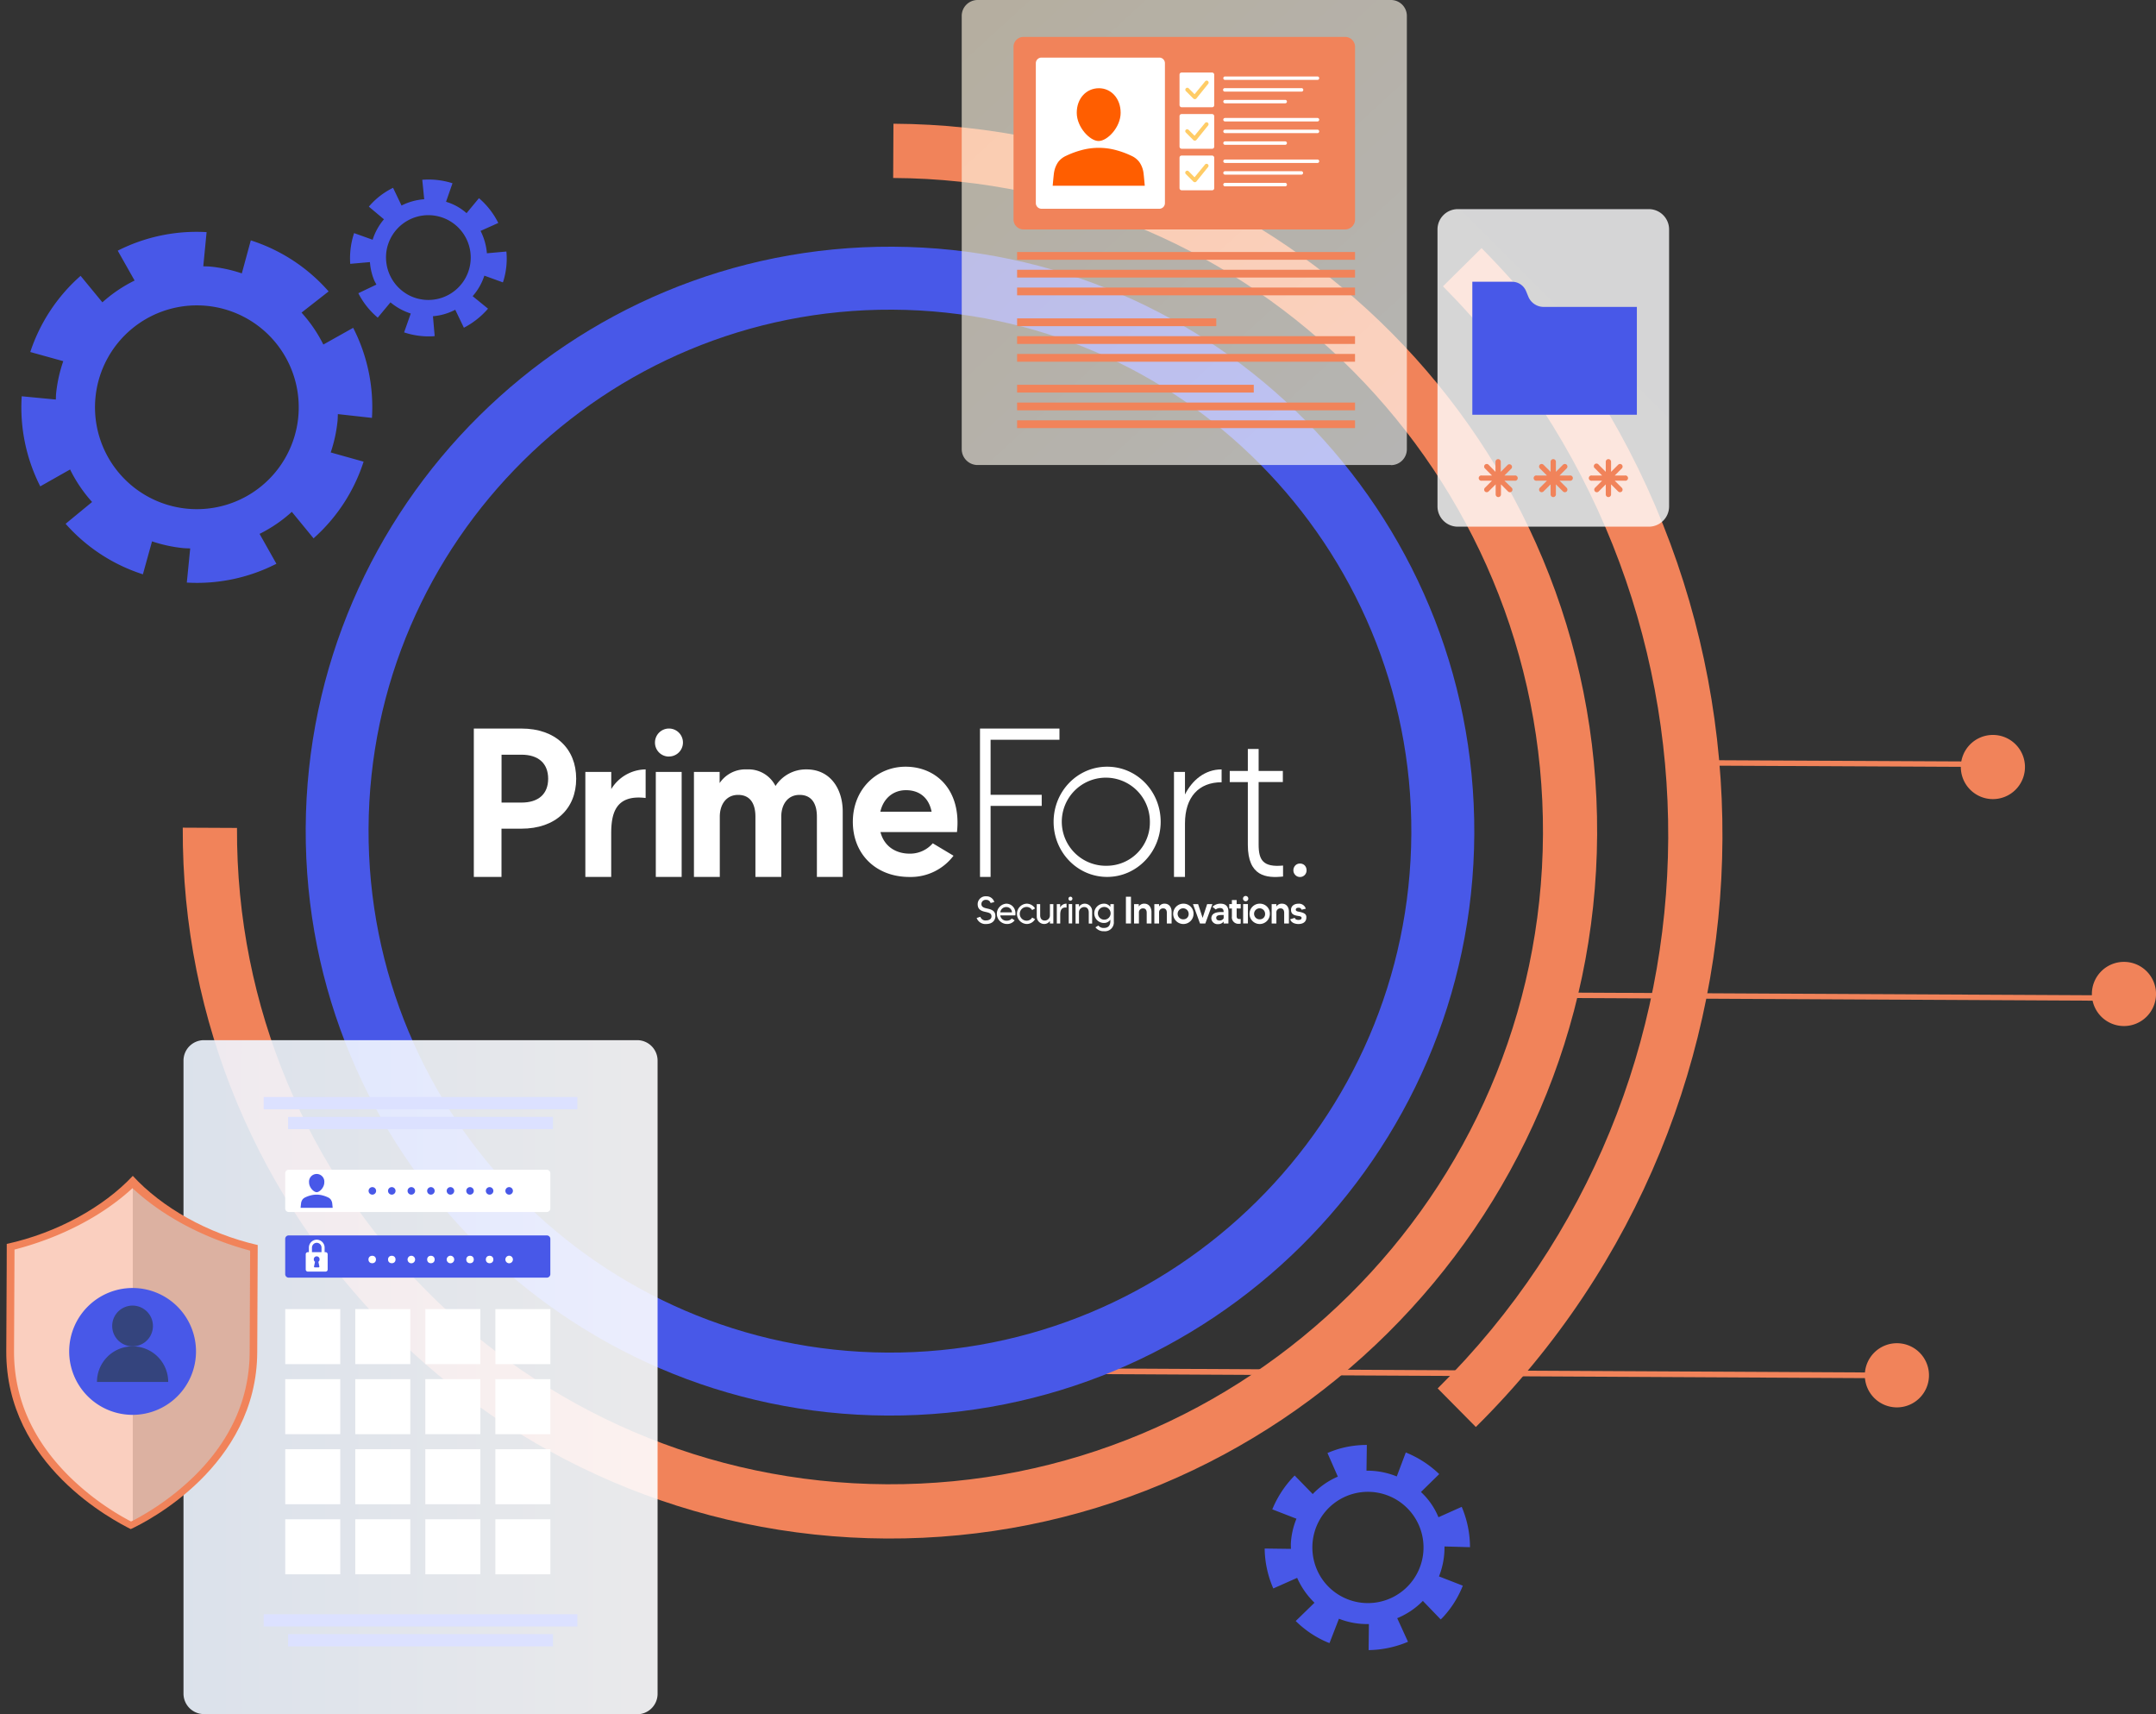 <svg xmlns="http://www.w3.org/2000/svg" xmlns:xlink="http://www.w3.org/1999/xlink" viewBox="0 0 814 647.04"><rect x="0" y="0" width="814" height="647.04" fill="#333333" stroke="none"/><defs><style>.cls-1{isolation:isolate;}.cls-2{fill:#4858e8;}.cls-3{fill:#f1835a;}.cls-14,.cls-4{fill:#fff;}.cls-5,.cls-6,.cls-9{opacity:0.8;}.cls-6{fill:url(#linear-gradient);}.cls-7{fill:#ff5e00;}.cls-8{fill:#fc6;}.cls-9{fill:url(#linear-gradient-2);}.cls-10{opacity:0.9;fill:url(#linear-gradient-3);}.cls-11{mix-blend-mode:screen;}.cls-12{fill:#dce1ff;}.cls-13{fill:#d9ffff;}.cls-14,.cls-15{opacity:0.61;}.cls-15{fill:#cecece;}.cls-16{fill:#34447d;}</style><linearGradient id="linear-gradient" x1="354.88" y1="-12.81" x2="546.53" y2="196.13" gradientUnits="userSpaceOnUse"><stop offset="0" stop-color="#fff3db"/><stop offset="1" stop-color="#fff"/></linearGradient><linearGradient id="linear-gradient-2" x1="536.87" y1="188.45" x2="636.03" y2="89.29" gradientUnits="userSpaceOnUse"><stop offset="0" stop-color="#fff"/><stop offset="1" stop-color="#fefeff"/></linearGradient><linearGradient id="linear-gradient-3" x1="69.27" y1="519.83" x2="248.27" y2="519.83" gradientUnits="userSpaceOnUse"><stop offset="0" stop-color="#eef5ff"/><stop offset="1" stop-color="#fefeff"/></linearGradient></defs><g class="cls-1"><g id="Layer_2" data-name="Layer 2"><g id="Layer_1-2" data-name="Layer 1"><path class="cls-2" d="M552.29,598.53l-9-3.5a29.6,29.6,0,0,0,2.08-11.3L555,584a39.16,39.16,0,0,0-3.13-15.23l-8.78,3.93a26.8,26.8,0,0,0-6.61-9.53l6.9-6.76a39.4,39.4,0,0,0-12.62-8.16l-3.41,9.05a29.57,29.57,0,0,0-11.43-2.18l.13-9.71a38,38,0,0,0-10.17,1.37,38.91,38.91,0,0,0-4.69,1.67l3.91,8.92a28.8,28.8,0,0,0-9.48,6.58l-6.82-7a39.54,39.54,0,0,0-8.44,12.77l9.12,3.54a28.47,28.47,0,0,0-2.09,8.94c-.06.82,0,1.63,0,2.44l-9.91-.13a38.55,38.55,0,0,0,3.26,15.07l9-4a29.78,29.78,0,0,0,6.55,9.39l-7.09,6.9a38.13,38.13,0,0,0,11.89,8c.28.12.58.21.87.33l3.56-9.19a28.76,28.76,0,0,0,11.31,2l-.11,9.84a39.58,39.58,0,0,0,14.87-3.14l-4.07-8.91a28.83,28.83,0,0,0,9.68-6.52l6.75,7c.29-.3.6-.58.89-.89A38,38,0,0,0,552.29,598.53Zm-53.22-26.21a21,21,0,1,1,.3,24A21.16,21.16,0,0,1,499.07,572.32Z"/><rect class="cls-3" x="562.02" y="365.27" width="2.14" height="306.18" transform="translate(41.82 1078.75) rotate(-89.7)"/><path class="cls-2" d="M334.94,534.32c-121.64-.6-220.12-100.05-219.52-221.69S215.46,92.52,337.1,93.12s220.11,100,219.52,221.68S456.58,534.91,334.94,534.32Zm2-417.43c-108.53-.53-197.26,87.33-197.79,195.86S226.52,510,335.05,510.55s197.26-87.34,197.8-195.87S445.51,117.42,337,116.89Z"/><path class="cls-3" d="M557.21,538.63,542.8,524.07c115.26-114.13,116.18-300.78,2-416l14.56-14.41C681.48,216.91,680.5,416.54,557.21,538.63Z"/><rect class="cls-3" x="695.96" y="232.79" width="2.05" height="110.87" transform="translate(405.33 983.79) rotate(-89.72)"/><rect class="cls-3" x="693.71" y="269.06" width="2.05" height="214.32" transform="translate(314.97 1069.03) rotate(-89.71)"/><path class="cls-3" d="M740.31,289.47a12.11,12.11,0,1,1,12.05,12.16A12.12,12.12,0,0,1,740.31,289.47Z"/><path class="cls-3" d="M789.79,375.13a12.11,12.11,0,1,1,12.05,12.16A12.11,12.11,0,0,1,789.79,375.13Z"/><path class="cls-3" d="M704.07,519.06a12.11,12.11,0,1,1,12,12.17A12.11,12.11,0,0,1,704.07,519.06Z"/><path class="cls-3" d="M334.71,580.73C187.48,580,68.28,459.64,69,312.41l20.48.1c-.66,135.94,109.39,247.07,245.33,247.74S581.88,450.86,582.55,314.92,473.16,67.85,337.22,67.18l.1-20.48C484.56,47.42,603.76,167.79,603,315S481.94,581.45,334.71,580.73Z"/><path class="cls-4" d="M196.89,275h-18v56h10.45V312.79h7.53c12.83,0,20.67-7.51,20.67-18.85S209.72,275,196.89,275Zm0,27.93h-7.53V284.87h7.53c6.38,0,10.07,3.28,10.07,9.07S203.27,302.94,196.89,302.94Z"/><path class="cls-4" d="M230.78,297.85v-6.49H221V331h9.76V314.67c0-7.36,1.46-14.87,13-13.46V290.42A15.41,15.41,0,0,0,230.78,297.85Z"/><path class="cls-4" d="M247.6,331h9.76V291.36H247.6Zm4.84-45.45a5.28,5.28,0,1,0-5.15-5.32A5.24,5.24,0,0,0,252.44,285.57Z"/><path class="cls-4" d="M304.54,290.42a13.67,13.67,0,0,0-11.75,6.26A11.41,11.41,0,0,0,282,290.42a11.73,11.73,0,0,0-10.3,5.16v-4.22H262V331h9.76V308.25c0-4.53,2.39-8.21,6.92-8.21s6.53,3.28,6.53,8.21V331h9.76V308.25c0-4.53,2.38-8.21,6.91-8.21s6.54,3.28,6.54,8.21V331h9.75v-24.8C318.14,297.85,313.53,290.42,304.54,290.42Z"/><path class="cls-4" d="M341.89,289.4c-10.75,0-19.9,8.37-19.9,20.81,0,12.05,8.53,20.81,21.44,20.81A20.21,20.21,0,0,0,360,323l-7.84-4.69a11.29,11.29,0,0,1-8.68,3.91c-5.38,0-9.68-2.82-11.06-8.14h28.89C363,298.4,353.65,289.4,341.89,289.4Zm-9.52,17c1.15-5.09,4.91-8.14,9.68-8.14,5.22,0,8.68,3,9.68,8.14Z"/><path class="cls-4" d="M400,279.23V275h-30v56H374V304.19H393.3V300H374V279.23Z"/><path class="cls-4" d="M418,289.4c-11.22,0-20.21,9.31-20.21,20.81S406.81,331,418,331s20.21-9.39,20.21-20.81S429.33,289.4,418,289.4Zm0,37.39a16.63,16.63,0,1,1,16.14-16.58A16.31,16.31,0,0,1,418,326.79Z"/><path class="cls-4" d="M447.39,299.88v-8.52h-4.15V331h4.15V310.84c0-10,5.22-15.57,13.83-15.57v-4.85C454.84,290.42,450.08,294.56,447.39,299.88Z"/><path class="cls-4" d="M475.2,318.82V295.19h9.14V291H475.2v-8.3h-4.08V291h-6.83v4.22h6.83v23.63c0,12,7,12.67,13.3,12v-4.14C476.89,327.42,475.2,324.68,475.2,318.82Z"/><path class="cls-4" d="M493.29,328.5a2.46,2.46,0,0,1-2.48,2.53,2.37,2.37,0,0,1-1.76-.75,2.48,2.48,0,0,1-.73-1.78,2.65,2.65,0,0,1,.73-1.83,2.37,2.37,0,0,1,1.76-.71,2.46,2.46,0,0,1,1.79.71A2.61,2.61,0,0,1,493.29,328.5Z"/><path class="cls-4" d="M373,343c-1.26-.29-2.47-.49-2.47-1.78a1.58,1.58,0,0,1,1.72-1.56,1.68,1.68,0,0,1,1.75,1.19l1.39-.35a3,3,0,0,0-3-2.18,3,3,0,0,0-3.27,2.9c0,1.31.45,2.38,2.45,2.87,1.57.39,2.77.45,2.77,1.82,0,1-.95,1.51-2,1.51a2,2,0,0,1-2.2-1.37l-1.4.45a3.5,3.5,0,0,0,3.57,2.28c2.55,0,3.5-1.57,3.5-3C375.79,344.14,374.93,343.44,373,343Z"/><path class="cls-4" d="M379.93,341.1a3.84,3.84,0,0,0,.21,7.67,3.53,3.53,0,0,0,2.95-1.38L382,346.7a2.36,2.36,0,0,1-1.88.82,2.33,2.33,0,0,1-2.48-2h5.71C383.71,342.77,381.88,341.1,379.93,341.1Zm-2.27,3.27a2.24,2.24,0,0,1,2.27-2,2.09,2.09,0,0,1,2.14,2Z"/><path class="cls-4" d="M387.6,347.52a2.59,2.59,0,0,1,0-5.18,2.39,2.39,0,0,1,2.09,1.18l1.1-.62a3.68,3.68,0,0,0-3.19-1.8,3.84,3.84,0,0,0,0,7.67,3.66,3.66,0,0,0,3.19-1.82l-1.1-.6A2.38,2.38,0,0,1,387.6,347.52Z"/><path class="cls-4" d="M396.4,341.27v4.2a1.94,1.94,0,0,1-1.91,2c-1.35,0-1.77-1-1.77-2v-4.2h-1.29v4.59a2.82,2.82,0,0,0,2.76,2.91,2.52,2.52,0,0,0,2.21-1.19v1h1.29v-7.32Z"/><path class="cls-4" d="M400.26,342.54v-1.27H399v7.31h1.29v-3.27c0-1.34.26-3,2.39-2.73V341.1A2.63,2.63,0,0,0,400.26,342.54Z"/><path class="cls-4" d="M403.5,348.57h1.3v-7.31h-1.3Zm.65-8.61a.74.74,0,0,0,.74-.75.74.74,0,1,0-1.48,0A.74.74,0,0,0,404.15,340Z"/><path class="cls-4" d="M409.6,341.1a2.57,2.57,0,0,0-2.23,1.2v-1h-1.29v7.31h1.29v-4.19a2,2,0,0,1,1.92-2.05c1.34,0,1.77,1,1.77,2.05v4.19h1.28V344A2.81,2.81,0,0,0,409.6,341.1Z"/><path class="cls-4" d="M419.22,341.27v1.07a2.84,2.84,0,0,0-2.44-1.24,3.64,3.64,0,0,0,0,7.28,2.82,2.82,0,0,0,2.44-1.25v.56c0,1.46-.67,2.57-2.38,2.57a2.48,2.48,0,0,1-2.15-.9l-1.11.67a3.88,3.88,0,0,0,3.26,1.47,3.35,3.35,0,0,0,3.68-3.68v-6.55Zm-2.31,5.87a2.4,2.4,0,0,1,0-4.8,2.4,2.4,0,0,1,0,4.8Z"/><path class="cls-4" d="M427,338.48h-1.91v10.1H427Z"/><path class="cls-4" d="M432.05,341.1a2.37,2.37,0,0,0-2.1,1.07v-.9h-1.78v7.31H430v-4.06a1.51,1.51,0,0,1,1.54-1.65c1,0,1.4.71,1.4,1.65v4.06h1.8v-4.44C434.69,342.6,433.87,341.1,432.05,341.1Z"/><path class="cls-4" d="M439.71,341.1a2.36,2.36,0,0,0-2.1,1.07v-.9h-1.79v7.31h1.79v-4.06a1.5,1.5,0,0,1,1.53-1.65c1,0,1.4.71,1.4,1.65v4.06h1.8v-4.44C442.34,342.6,441.52,341.1,439.71,341.1Z"/><path class="cls-4" d="M446.83,341.1a3.84,3.84,0,1,0,3.79,3.84A3.76,3.76,0,0,0,446.83,341.1Zm0,5.91a2.08,2.08,0,1,1,1.95-2.07A1.94,1.94,0,0,1,446.83,347Z"/><path class="cls-4" d="M455.76,341.27l-1.71,5.2-1.7-5.2h-1.94l2.66,7.32h2l2.67-7.32Z"/><path class="cls-4" d="M460.77,341.1a4.29,4.29,0,0,0-3,1.18l1.23,1a2.85,2.85,0,0,1,1.5-.53c1.11,0,1.47.46,1.49,1.51h-.78c-1,0-3.87,0-3.87,2.41a2.32,2.32,0,0,0,2.55,2.15,2.44,2.44,0,0,0,2.1-1v.77h1.8v-4.41C463.8,342.43,463.05,341.1,460.77,341.1Zm1.23,5.51a1.72,1.72,0,0,1-1.56.84c-.89,0-1.25-.45-1.25-1,0-1.1,1.41-1.08,2.7-1.08H462Z"/><path class="cls-4" d="M468.43,342.93v-1.67H466.9v-1.53h-1.8v1.53h-1v1.67h1v3a2.45,2.45,0,0,0,2.58,2.77,2.2,2.2,0,0,0,.75-.1V346.9l-.42,0c-1,0-1.11-.49-1.11-1.33v-2.67Z"/><path class="cls-4" d="M469.35,348.57h1.8v-7.31h-1.8Zm.9-8.38a1,1,0,1,0-.95-1A1,1,0,0,0,470.25,340.19Z"/><path class="cls-4" d="M475.64,341.1a3.84,3.84,0,1,0,3.8,3.84A3.75,3.75,0,0,0,475.64,341.1Zm0,5.91a2.08,2.08,0,1,1,2-2.07A1.94,1.94,0,0,1,475.64,347Z"/><path class="cls-4" d="M484,341.1a2.37,2.37,0,0,0-2.1,1.07v-.9h-1.78v7.31h1.78v-4.06a1.5,1.5,0,0,1,1.53-1.65c1,0,1.41.71,1.41,1.65v4.06h1.79v-4.44C486.66,342.6,485.84,341.1,484,341.1Z"/><path class="cls-4" d="M490.76,344.21c-.57-.13-1.53-.17-1.53-.82s.54-.75,1.06-.75a1.05,1.05,0,0,1,1.12.75L493,343a2.65,2.65,0,0,0-2.75-1.89c-1.69,0-2.82.91-2.82,2.29s.71,1.93,2.1,2.22c.85.19,1.88.16,1.88.85,0,.49-.42.77-1.18.77-1,0-1.33-.49-1.38-.79l-1.73.54c.32,1.23,1.71,1.79,3.09,1.79,2,0,3-1,3-2.44C493.29,345.09,492.51,344.6,490.76,344.21Z"/><path class="cls-2" d="M122.08,130.05A53.28,53.28,0,0,0,113.84,118L124.07,110A65.67,65.67,0,0,0,94.69,90.73L91.3,103.19a53.77,53.77,0,0,0-11.71-2.55c-1-.09-1.89-.09-2.84-.13L78,87.62a65.73,65.73,0,0,0-33.55,7l6.37,11.27a53.24,53.24,0,0,0-12.16,8.23l-8.23-10a65.69,65.69,0,0,0-19,28.75l12.46,3.46a53.28,53.28,0,0,0-2.7,12.14c-.08.78-.07,1.56-.11,2.34L8.2,149.58a65.75,65.75,0,0,0,7,34l11.26-6.37a53.68,53.68,0,0,0,8.31,12.27l-10,8.23a65.68,65.68,0,0,0,29.18,19.07l3.45-12.44a54,54,0,0,0,11.67,2.54c.92.09,1.83.08,2.74.13l-1.28,12.89a65.77,65.77,0,0,0,33.83-7.1L98,201.52a53.5,53.5,0,0,0,12.18-8.32l8.2,10a65.66,65.66,0,0,0,18.9-28.94l-12.42-3.48A54.1,54.1,0,0,0,127.43,159c.09-.9.09-1.79.13-2.69l12.87,1.43a65.61,65.61,0,0,0-7.09-34ZM70.52,192a38.46,38.46,0,1,1,42.08-34.48A38.45,38.45,0,0,1,70.52,192Z"/><path class="cls-2" d="M191.19,94.94l-7.36.66a22.74,22.74,0,0,0-2.39-8.44l6.69-3a29.74,29.74,0,0,0-7.3-9.36l-4.68,5.66a20.24,20.24,0,0,0-7.75-4.29l2.44-7a29.69,29.69,0,0,0-11.41-1.31l.73,7.35a22.4,22.4,0,0,0-8.56,2.37l-3.2-6.69a28.88,28.88,0,0,0-6.5,4.38A28.32,28.32,0,0,0,139.26,78l5.7,4.78a22.16,22.16,0,0,0-4.27,7.71l-7-2.5a30.2,30.2,0,0,0-1.46,11.6l7.44-.66a22,22,0,0,0,1.59,6.82c.24.58.57,1.11.85,1.67l-6.82,3.26a29.59,29.59,0,0,0,7.33,9.22l4.8-5.77a22.87,22.87,0,0,0,7.66,4.21l-2.51,7.12a29.11,29.11,0,0,0,10.85,1.47l.7-.07-.66-7.5a21.85,21.85,0,0,0,8.42-2.44l3.26,6.78a30.32,30.32,0,0,0,9.11-7.19l-5.8-4.72a22,22,0,0,0,4.42-7.74l7,2.54c.1-.3.21-.6.3-.91A28.86,28.86,0,0,0,191.19,94.94ZM145.88,95a16,16,0,1,1,8.34,16.35A16.16,16.16,0,0,1,145.88,95Z"/><g class="cls-5"><path class="cls-6" d="M525.16,175.53H369.1a6,6,0,0,1-6-6V6a6,6,0,0,1,6-6H525.16a6,6,0,0,1,6,6V169.57a6,6,0,0,1-6,6Z"/></g><rect class="cls-3" x="384.01" y="95.12" width="127.58" height="2.93"/><rect class="cls-3" x="384.01" y="101.83" width="127.58" height="2.93"/><rect class="cls-3" x="384.01" y="108.54" width="127.58" height="2.93"/><rect class="cls-3" x="384.01" y="145.24" width="89.35" height="2.93"/><rect class="cls-3" x="384.01" y="151.95" width="127.58" height="2.93"/><rect class="cls-3" x="384.01" y="158.66" width="127.58" height="2.93"/><rect class="cls-3" x="384.01" y="120.18" width="75.2" height="2.93"/><rect class="cls-3" x="384.01" y="126.89" width="127.58" height="2.93"/><rect class="cls-3" x="384.01" y="133.6" width="127.58" height="2.93"/><path class="cls-3" d="M386.4,86.6H507.86a3.76,3.76,0,0,0,3.74-3.74V17.67a3.76,3.76,0,0,0-3.74-3.74H386.4a3.76,3.76,0,0,0-3.74,3.74V82.86a3.76,3.76,0,0,0,3.74,3.74Z"/><path class="cls-4" d="M393.22,78.8h44.47a2.13,2.13,0,0,0,2.13-2.14V23.87a2.12,2.12,0,0,0-2.13-2.13H393.22a2.13,2.13,0,0,0-2.14,2.13V76.66a2.15,2.15,0,0,0,2.14,2.14Z"/><path class="cls-7" d="M414.82,53.22h-.1c-3.15,0-8.19-5.15-8.19-10.65s3.67-9.27,8.38-9.27c4.53,0,8.19,3.77,8.19,9.27S418.07,53.22,414.82,53.22Z"/><path class="cls-7" d="M398,64.88a9.35,9.35,0,0,1,1.55-3.76,7.68,7.68,0,0,1,2.92-2.29,33.27,33.27,0,0,1,5.66-2.11,24.93,24.93,0,0,1,13.42,0,33.27,33.27,0,0,1,5.66,2.11,7.65,7.65,0,0,1,2.91,2.29,9.08,9.08,0,0,1,1.55,3.76c.09.39.27,2.27.54,5.24H397.44C397.71,67.15,397.9,65.27,398,64.88Z"/><path class="cls-4" d="M485.23,39H462.51a.65.65,0,1,1,0-1.3h22.72a.65.65,0,1,1,0,1.3Z"/><path class="cls-4" d="M491.32,34.58H462.51a.66.66,0,1,1,0-1.31h28.81a.66.66,0,1,1,0,1.31Z"/><path class="cls-4" d="M497.42,30.16H462.51a.65.65,0,1,1,0-1.3h34.91a.65.65,0,0,1,0,1.3Z"/><rect class="cls-4" x="445.33" y="27.38" width="13.1" height="13.1" rx="0.75"/><path class="cls-8" d="M451.08,37.42a.75.75,0,0,1-.53-.22l-2.86-2.86a.75.75,0,0,1,1.06-1.05L451,35.56,455,30.71a.74.74,0,1,1,1.16.93l-4.45,5.51a.75.75,0,0,1-.54.27Z"/><path class="cls-4" d="M485.23,54.66H462.51a.65.65,0,1,1,0-1.3h22.72a.65.65,0,1,1,0,1.3Z"/><path class="cls-4" d="M497.42,50.25H462.51a.65.65,0,1,1,0-1.3h34.91a.65.65,0,0,1,0,1.3Z"/><path class="cls-4" d="M497.42,45.84H462.51a.66.66,0,0,1-.66-.65.67.67,0,0,1,.66-.66h34.91a.66.66,0,0,1,.65.66A.65.65,0,0,1,497.42,45.84Z"/><rect class="cls-4" x="445.33" y="43.05" width="13.1" height="13.1" rx="0.75"/><path class="cls-8" d="M451.08,53.1a.75.75,0,0,1-.53-.22L447.69,50a.74.74,0,0,1,0-1,.75.75,0,0,1,1.06,0L451,51.24,455,46.38a.75.75,0,0,1,1.16.94l-4.45,5.5a.75.75,0,0,1-.54.27Z"/><path class="cls-4" d="M485.23,70.34H462.51a.66.66,0,0,1-.66-.65.67.67,0,0,1,.66-.66h22.72a.67.67,0,0,1,.66.66A.66.66,0,0,1,485.23,70.34Z"/><path class="cls-4" d="M491.32,65.93H462.51a.67.67,0,0,1-.66-.66.66.66,0,0,1,.66-.65h28.81a.65.65,0,0,1,.66.65A.66.66,0,0,1,491.32,65.93Z"/><path class="cls-4" d="M497.42,61.51H462.51a.65.65,0,1,1,0-1.3h34.91a.65.65,0,0,1,0,1.3Z"/><rect class="cls-4" x="445.33" y="58.72" width="13.1" height="13.1" rx="0.75"/><path class="cls-8" d="M451.08,68.77a.75.75,0,0,1-.53-.22l-2.86-2.86a.75.75,0,0,1,1.06-1.06L451,66.91,455,62.05a.75.75,0,0,1,1.16.94l-4.45,5.5a.72.72,0,0,1-.54.28Z"/><path class="cls-9" d="M622.51,198.8H550.39a7.66,7.66,0,0,1-7.66-7.65V86.59a7.66,7.66,0,0,1,7.66-7.65h72.12a7.66,7.66,0,0,1,7.66,7.65V191.15a7.66,7.66,0,0,1-7.66,7.65Z"/><path class="cls-3" d="M571.78,179.49H568l2.69-2.69a1,1,0,0,0-1.39-1.39l-2.68,2.69v-3.8a1,1,0,0,0-2,0v3.8L562,175.41a1,1,0,0,0-1.38,0,1,1,0,0,0,0,1.39l2.69,2.69h-3.8a1,1,0,1,0,0,1.95h3.8l-2.69,2.69a1,1,0,0,0,0,1.38,1,1,0,0,0,1.38,0l2.69-2.68v3.8a1,1,0,0,0,2,0v-3.8l2.68,2.68a1,1,0,0,0,.7.29.94.94,0,0,0,.69-.29,1,1,0,0,0,0-1.38L568,181.44h3.8a1,1,0,1,0,0-1.95Z"/><path class="cls-3" d="M592.61,179.49h-3.8l2.69-2.69a1,1,0,0,0,0-1.39,1,1,0,0,0-1.38,0l-2.69,2.69v-3.8a1,1,0,1,0-2,0v3.8l-2.69-2.69a1,1,0,0,0-1.38,0,1,1,0,0,0,0,1.39l2.69,2.69h-3.8a1,1,0,1,0,0,1.95h3.8l-2.69,2.69a1,1,0,0,0,0,1.38,1,1,0,0,0,1.38,0l2.69-2.68v3.8a1,1,0,1,0,2,0v-3.8l2.69,2.68a1,1,0,0,0,1.38,0,1,1,0,0,0,0-1.38l-2.69-2.69h3.8a1,1,0,1,0,0-1.95Z"/><path class="cls-3" d="M613.44,179.49h-3.8l2.69-2.69a1,1,0,0,0,0-1.39,1,1,0,0,0-1.38,0l-2.69,2.69v-3.8a1,1,0,1,0-2,0v3.8l-2.68-2.69a1,1,0,1,0-1.39,1.39l2.69,2.69h-3.8a1,1,0,1,0,0,1.95h3.8l-2.69,2.69a1,1,0,0,0,0,1.38.94.94,0,0,0,.69.29,1,1,0,0,0,.7-.29l2.68-2.68v3.8a1,1,0,0,0,2,0v-3.8l2.69,2.68a1,1,0,0,0,1.38,0,1,1,0,0,0,0-1.38l-2.69-2.69h3.8a1,1,0,1,0,0-1.95Z"/><path class="cls-10" d="M240.55,647H77a7.73,7.73,0,0,1-7.72-7.73v-239A7.72,7.72,0,0,1,77,392.62H240.55a7.72,7.72,0,0,1,7.72,7.72v239a7.73,7.73,0,0,1-7.72,7.73Z"/><g class="cls-11"><rect class="cls-4" x="107.7" y="494.13" width="20.77" height="20.77" transform="translate(622.6 386.44) rotate(90)"/><rect class="cls-4" x="107.7" y="520.58" width="20.77" height="20.77" transform="translate(649.04 412.88) rotate(90)"/><rect class="cls-4" x="107.7" y="547.02" width="20.77" height="20.77" transform="translate(675.49 439.32) rotate(90)"/><rect class="cls-4" x="107.7" y="573.46" width="20.77" height="20.77" transform="translate(701.93 465.77) rotate(90)"/><rect class="cls-4" x="187.03" y="494.13" width="20.77" height="20.77" transform="translate(701.93 307.11) rotate(90)"/><rect class="cls-4" x="187.03" y="520.58" width="20.77" height="20.77" transform="translate(728.37 333.55) rotate(90)"/><rect class="cls-4" x="187.03" y="547.02" width="20.77" height="20.77" transform="translate(754.82 359.99) rotate(90)"/><rect class="cls-4" x="187.03" y="573.46" width="20.77" height="20.77" transform="translate(781.26 386.44) rotate(90)"/><rect class="cls-4" x="160.58" y="494.13" width="20.77" height="20.77" transform="translate(675.49 333.55) rotate(90)"/><rect class="cls-4" x="160.58" y="520.58" width="20.77" height="20.77" transform="translate(701.93 359.99) rotate(90)"/><rect class="cls-4" x="160.58" y="547.02" width="20.77" height="20.77" transform="translate(728.37 386.44) rotate(90)"/><rect class="cls-4" x="160.58" y="573.46" width="20.77" height="20.77" transform="translate(754.82 412.88) rotate(90)"/><rect class="cls-4" x="134.14" y="494.13" width="20.77" height="20.77" transform="translate(649.04 359.99) rotate(90)"/><rect class="cls-4" x="134.14" y="520.58" width="20.77" height="20.77" transform="translate(675.49 386.44) rotate(90)"/><rect class="cls-4" x="134.14" y="547.02" width="20.77" height="20.77" transform="translate(701.93 412.88) rotate(90)"/><rect class="cls-4" x="134.14" y="573.46" width="20.77" height="20.77" transform="translate(728.37 439.32) rotate(90)"/></g><rect class="cls-12" x="99.55" y="414.08" width="118.44" height="4.62"/><rect class="cls-12" x="108.77" y="421.59" width="100.01" height="4.62"/><path class="cls-4" d="M134.5,477.37a1.45,1.45,0,1,1-1.44-1.32A1.39,1.39,0,0,1,134.5,477.37Z"/><path class="cls-4" d="M142,477.37a1.46,1.46,0,1,1-1.45-1.32A1.39,1.39,0,0,1,142,477.37Z"/><path class="cls-4" d="M149.58,477.37a1.46,1.46,0,1,1-1.45-1.32A1.39,1.39,0,0,1,149.58,477.37Z"/><path class="cls-4" d="M157.11,477.37a1.45,1.45,0,1,1-1.44-1.32A1.38,1.38,0,0,1,157.11,477.37Z"/><path class="cls-4" d="M164.65,477.37a1.45,1.45,0,1,1-1.45-1.32A1.39,1.39,0,0,1,164.65,477.37Z"/><path class="cls-4" d="M172.19,477.37a1.46,1.46,0,1,1-1.45-1.32A1.39,1.39,0,0,1,172.19,477.37Z"/><path class="cls-4" d="M179.72,477.37a1.45,1.45,0,1,1-1.44-1.32A1.38,1.38,0,0,1,179.72,477.37Z"/><path class="cls-4" d="M187.26,477.37a1.45,1.45,0,1,1-1.45-1.32A1.39,1.39,0,0,1,187.26,477.37Z"/><path class="cls-4" d="M206.47,457.48H109a1.32,1.32,0,0,1-.94-.39,1.31,1.31,0,0,1-.38-.93v-13.3a1.33,1.33,0,0,1,.38-.94,1.36,1.36,0,0,1,.94-.38h97.45a1.31,1.31,0,0,1,.94.38,1.34,1.34,0,0,1,.39.94v13.3a1.33,1.33,0,0,1-1.33,1.32Z"/><path class="cls-2" d="M206.47,482.26H109a1.32,1.32,0,0,1-.94-.39,1.31,1.31,0,0,1-.38-.93v-13.3a1.33,1.33,0,0,1,.38-.94,1.36,1.36,0,0,1,.94-.38h97.45a1.36,1.36,0,0,1,.94.38,1.34,1.34,0,0,1,.39.94v13.3a1.33,1.33,0,0,1-1.33,1.32Z"/><path class="cls-2" d="M119.58,450c1.1,0,2.86-1.78,2.86-3.69a2.89,2.89,0,1,0-5.75,0C116.69,448.25,118.46,450,119.58,450Z"/><path class="cls-2" d="M125.41,454.08a3.22,3.22,0,0,0-.54-1.31,2.61,2.61,0,0,0-1-.79,11.45,11.45,0,0,0-2-.74,8.91,8.91,0,0,0-4.66,0,11.14,11.14,0,0,0-2,.74,2.72,2.72,0,0,0-1,.79,3.21,3.21,0,0,0-.53,1.31c0,.13-.1.78-.19,1.82H125.6C125.5,454.86,125.44,454.21,125.41,454.08Z"/><path class="cls-4" d="M119.57,467.93a3,3,0,0,0-2.95,3v2.6a.58.58,0,0,0,1.16,0v-2.6a1.79,1.79,0,0,1,.31-1,1.78,1.78,0,0,1,3,0,1.79,1.79,0,0,1,.3,1v2.6a.59.59,0,0,0,1.17,0v-2.6A3,3,0,0,0,119.57,467.93Z"/><path class="cls-4" d="M123.48,472.88a.8.8,0,0,0-.57-.24h-6.68a.8.8,0,0,0-.57.24.79.79,0,0,0-.23.56v5.74a.79.79,0,0,0,.8.8h6.68a.79.79,0,0,0,.8-.8v-5.74A.79.79,0,0,0,123.48,472.88Zm-3.09,4.27.19.88a.32.32,0,0,1-.06.25.3.3,0,0,1-.23.11h-1.45a.3.3,0,0,1-.22-.11.28.28,0,0,1-.06-.25l.37-1.75a1.07,1.07,0,0,1-.45-.87,1.09,1.09,0,1,1,2.17,0,1.06,1.06,0,0,1-.44.87Z"/><path class="cls-2" d="M142,449.51a1.42,1.42,0,1,1-1.42-1.42A1.42,1.42,0,0,1,142,449.51Z"/><path class="cls-2" d="M149.34,449.51a1.42,1.42,0,1,1-1.42-1.42A1.43,1.43,0,0,1,149.34,449.51Z"/><path class="cls-2" d="M156.72,449.51a1.42,1.42,0,1,1-1.42-1.42A1.42,1.42,0,0,1,156.72,449.51Z"/><path class="cls-2" d="M164.11,449.51a1.42,1.42,0,1,1-1.42-1.42A1.43,1.43,0,0,1,164.11,449.51Z"/><path class="cls-2" d="M171.49,449.51a1.42,1.42,0,1,1-1.41-1.42A1.42,1.42,0,0,1,171.49,449.51Z"/><path class="cls-2" d="M178.88,449.51a1.42,1.42,0,1,1-1.42-1.42A1.43,1.43,0,0,1,178.88,449.51Z"/><path class="cls-2" d="M186.27,449.51a1.42,1.42,0,1,1-1.42-1.42A1.43,1.43,0,0,1,186.27,449.51Z"/><path class="cls-2" d="M193.65,449.51a1.42,1.42,0,1,1-1.42-1.42A1.42,1.42,0,0,1,193.65,449.51Z"/><circle class="cls-4" cx="140.53" cy="475.41" r="1.42"/><circle class="cls-4" cx="147.92" cy="475.41" r="1.42"/><path class="cls-4" d="M156.72,475.41A1.42,1.42,0,1,1,155.3,474,1.42,1.42,0,0,1,156.72,475.41Z"/><circle class="cls-4" cx="162.69" cy="475.41" r="1.42"/><path class="cls-4" d="M171.49,475.41a1.42,1.42,0,1,1-1.41-1.42A1.42,1.42,0,0,1,171.49,475.41Z"/><circle class="cls-4" cx="177.46" cy="475.41" r="1.42"/><circle class="cls-4" cx="184.85" cy="475.41" r="1.42"/><path class="cls-4" d="M193.65,475.41a1.42,1.42,0,1,1-1.42-1.42A1.42,1.42,0,0,1,193.65,475.41Z"/><rect class="cls-12" x="99.55" y="609.32" width="118.44" height="4.62"/><rect class="cls-12" x="108.77" y="616.83" width="100.01" height="4.62"/><path class="cls-13" d="M0,467.31H0v0Z"/><path class="cls-13" d="M0,467.31H0v0Z"/><path class="cls-13" d="M99.91,467.76v0Z"/><path class="cls-13" d="M99.91,467.76v0Z"/><path class="cls-3" d="M50.14,443.84c-11.06,11.84-28.71,21.55-47.59,25.69,0,1.26,0,8.25-.18,40.46-.19,43,40.69,64,47,67.18,6.15-2.83,47.56-23.8,47.75-66.76.14-32.21.18-39.2.18-40.46C78.5,465.65,61.09,455.78,50.14,443.84Z"/><path class="cls-14" d="M50,448.5C38.64,459,22.84,467.18,5.48,471.66L5.3,510c-.07,17.53,6.89,33.4,20.71,47.15a99.12,99.12,0,0,0,23.47,17.16l.66-.34V448.59Z"/><path class="cls-15" d="M50.14,448.59V574a99.12,99.12,0,0,0,23-16.61c13.94-13.63,21.05-29.43,21.12-47l.18-38.33C77.12,467.43,61.44,459.1,50.14,448.59Z"/><path class="cls-2" d="M577,111.92l-.82-2a5.71,5.71,0,0,0-5.3-3.57h-15v50.2H618V115.85H582.85A6.28,6.28,0,0,1,577,111.92Z"/><path class="cls-2" d="M74,510.11a23.94,23.94,0,1,0-23.94,23.94A23.94,23.94,0,0,0,74,510.11Z"/><path class="cls-16" d="M57.74,500.51a7.69,7.69,0,1,0-7.68,7.68A7.68,7.68,0,0,0,57.74,500.51Z"/><path class="cls-16" d="M50.06,508.19a13.45,13.45,0,0,1,13.45,13.45H36.61A13.45,13.45,0,0,1,50.06,508.19Z"/></g></g></g></svg>